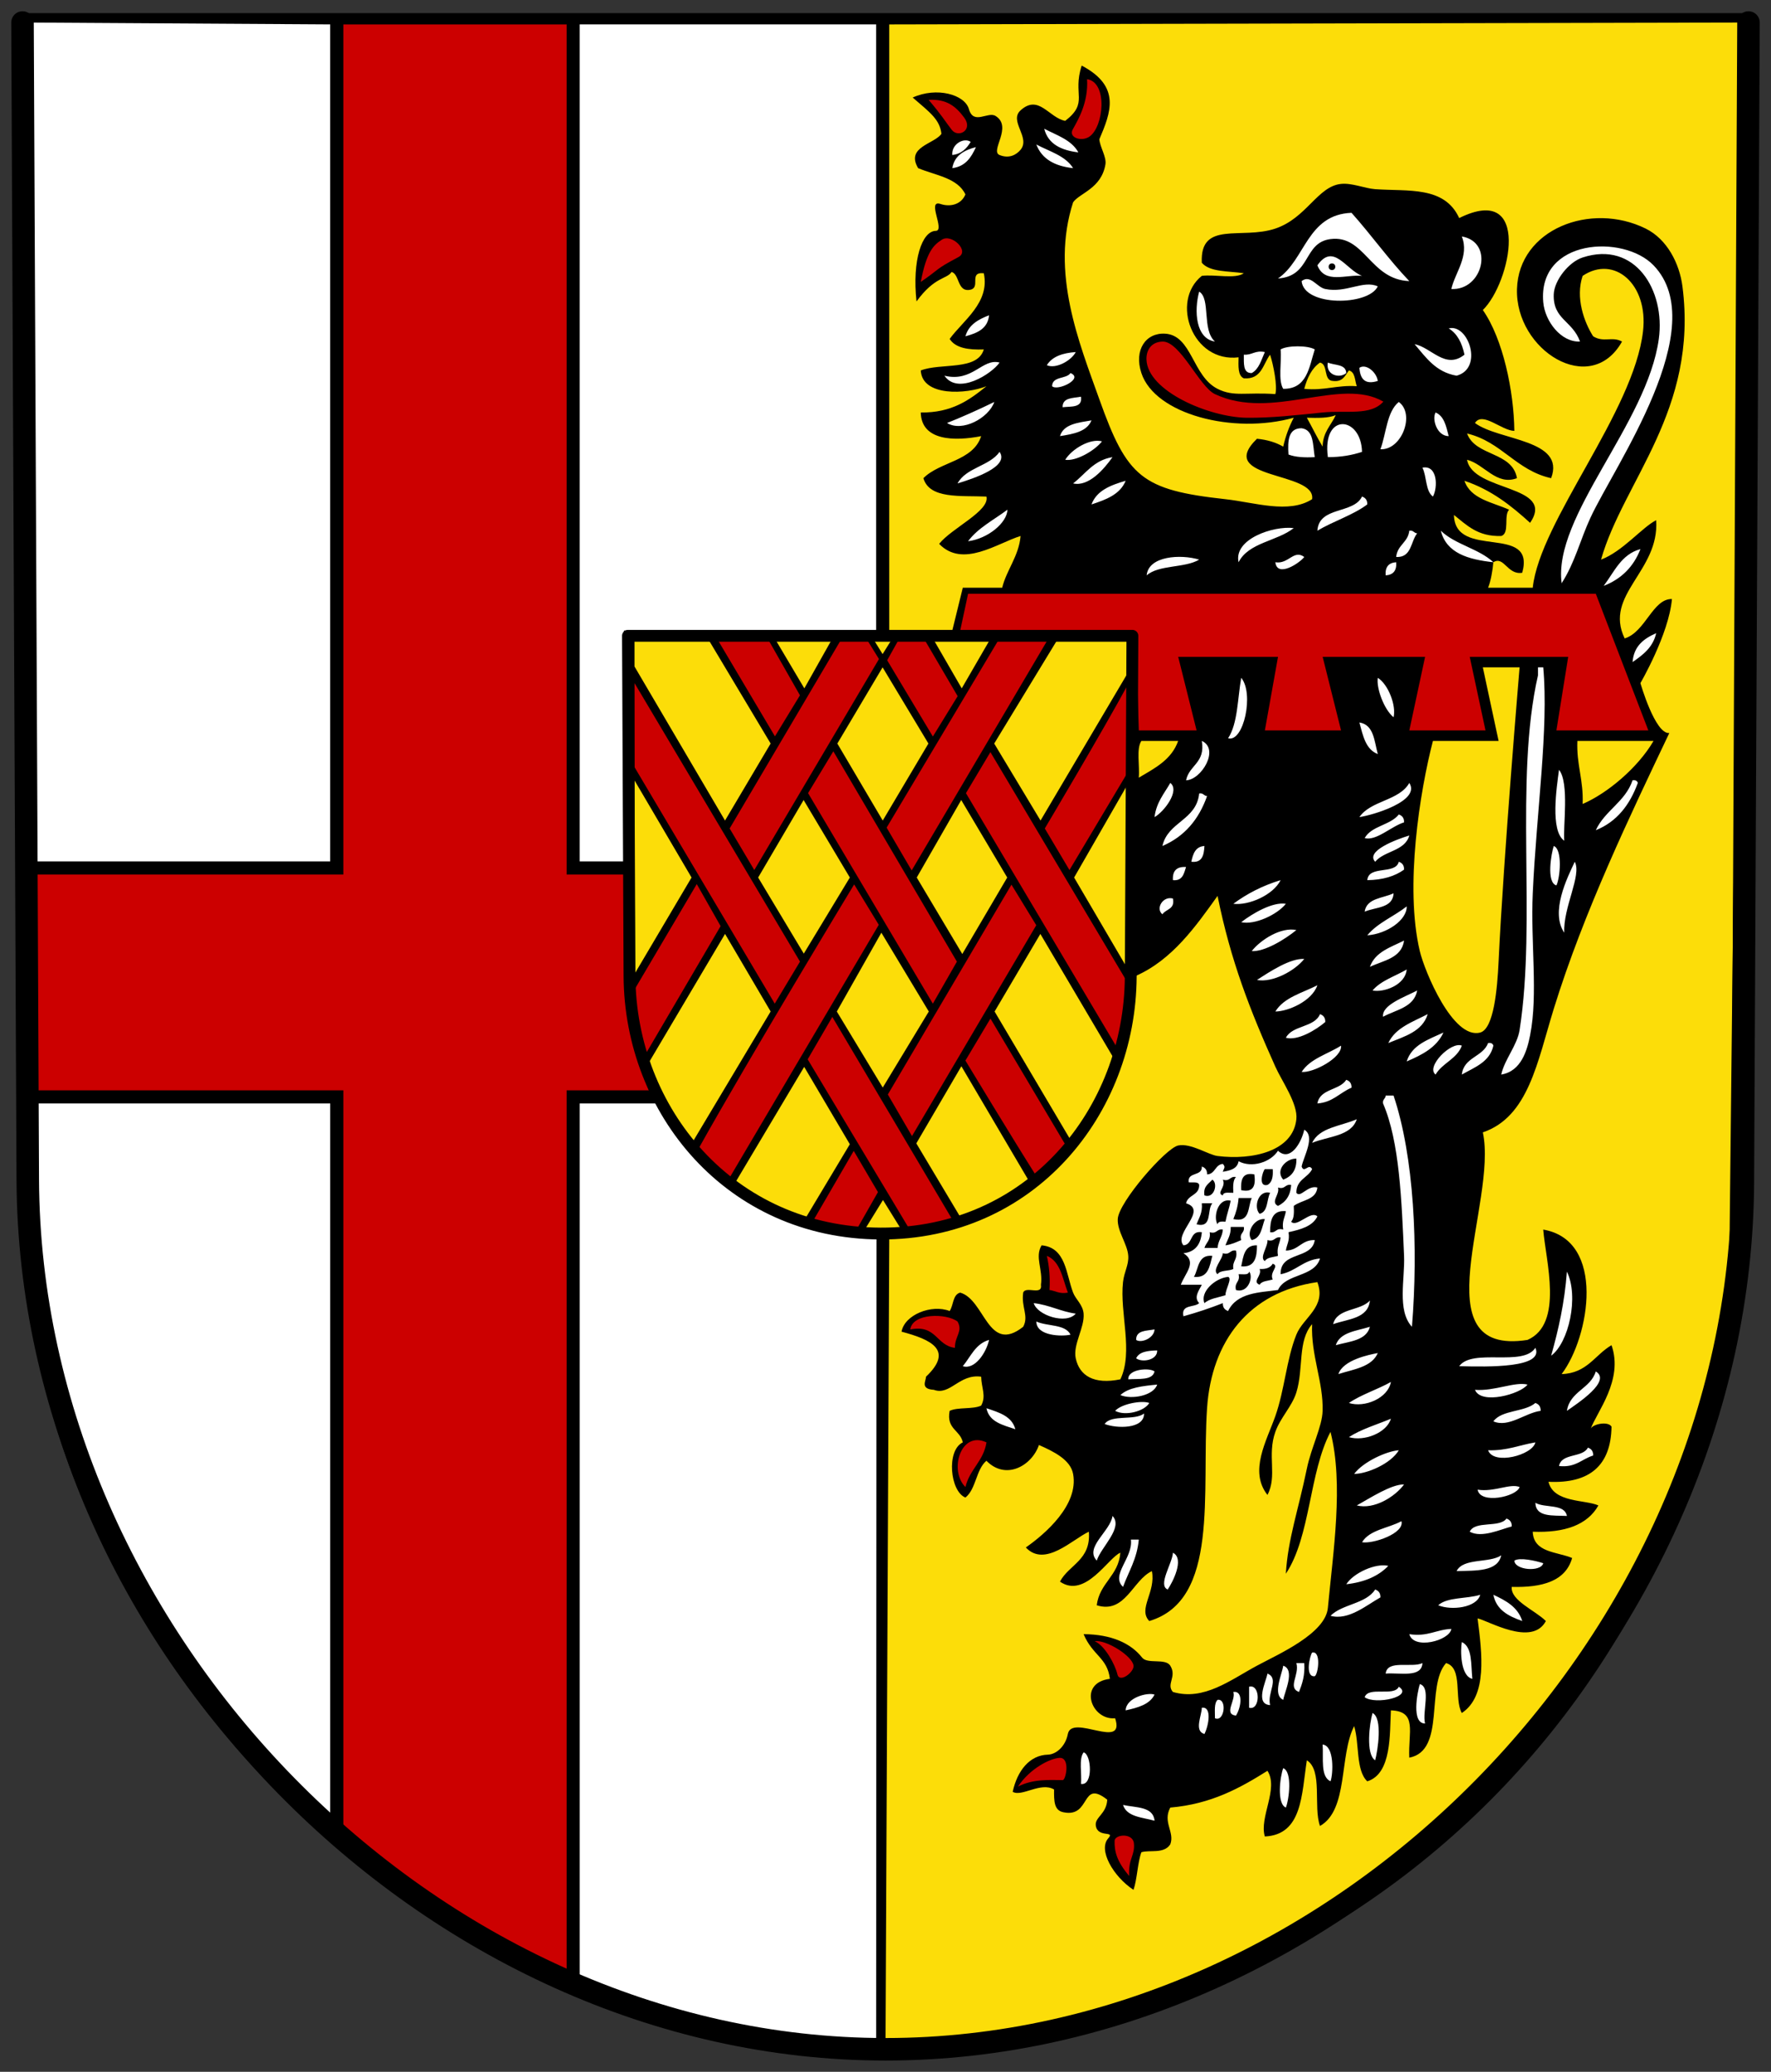 <?xml version="1.0" encoding="UTF-8" standalone="no"?>
<svg xmlns="http://www.w3.org/2000/svg" width="472" height="552" viewBox="0 0 472 552" enable-background="new 0 0 665 778">
 <rect x="0" y="0" width="472" height="552" fill="#333333" stroke="none"/>
 <path d="m464.5 315c0 126-97.98 230.95-229.25 231-131.27.048-229.25-115-229.25-224v-318.5h458.5z" fill-rule="evenodd"/>
 <path d="m284.55 306.02l-20.579-34.64-6.674 11.187c0 0 13.05 21.584 19.13 31.14 3.797-3.139 5.634-4.65 8.121-7.687m16.15-123.81c-6.722 12.412-22.244 38.521-22.244 38.521l6.573 11.08 15.671-26.28m-57.638 97.16l33.12-56.18-6.613-10.813-32.948 55.912zm-20.966-102.52l-6.735 11.139 33.26 56.1 6.409-11.2zm-8.896-14.917l-8.4-14.748h-13.5l15.235 25.679zm23.1 35.25l6.674 11.417 36.23-61.42h-13.08zm-35.27 11.309l33.23-56.22-3.149-5.093h-7l-29.65 50.23zm55.925-200.5c-2.167-2.905-4.575-4.98-9.46-4.71 3.629 4.27 4.328 5.621 6.151 7.98 1.768 2.287 5.806.077 3.309-3.27m.484 180.01l40.721 68.58c2.271-6.792 3.296-16.521 3.296-16.521l-37.498-62.993m68.24-89.09c6.481.108 13.823-.742 20.3-1.4 6.37-.647 12.772.962 16.195-2.895-11.557-6.679-29.59 5.204-44.895-2-4.137-1.949-9.306-14.178-14-14-3.154.12-4.325 2.501-4.248 4.778.288 8.466 16.717 15.357 26.648 15.522zm-76.967 74.18l-8.783-14.979h-6.973l-3.03 5.421 12.177 20.31zm.232-117c3.03-1.603-1.84-6.32-4.444-4.614-2.119 1.388-4.048 2.994-5.621 11.248 5.358-3.665 3.559-3.192 10.07-6.633m34.878-32.08c3.839-2.62 4.953-14.474-.625-15.305.365 6.167-2.323 10.709-3.813 13.375-1.219 2.182 2.318 3.377 4.438 1.93m11.757 407.4c-.241-2.553-7.283-7-10.346-6.523 2.671 1.11 5.436 6.186 6.05 8.83.559 2.414 4.461-.578 4.298-2.307m-23.1-109.2c.589 2.678.915 5.619.7 9.1 1.644.223 2.628 1.106 4.9.7-1.419-3.715-1.955-8.312-5.6-9.8m-7.7 141.4c4.076-2.068 8.361-1.749 11.924-1.717.837.008 2.097-6.094-.861-5.93-2.457.136-7.839 2.778-11.06 7.646m154-317.8h-167.3l-2.1 9.8 46.823 1.321.777 25.279h15.4l-4.9-19.6h26.6l-3.5 19.6h20.3l-4.9-19.6h27.3l-4.2 19.6h20.3l-4.2-19.6h26.24l-3.143 19.6h24.5zm-128.25 332.26c-.084 2.774.593 5.522 3.892 9.355-.315-4.515 1.609-5.518 1.246-8.74-.314-2.788-5.086-2.356-5.139-.615m-39.746-94.26c1.099-4.735 4.811-6.856 5.6-11.9-6.945-3.255-10.03 7.606-5.6 11.9m-90.3-163.2h-16v-226.5h-59.5v226.5h-84.5v57.5h84.5v199.5c16.257 15.243 36.15 28.851 59.5 37v-236.5h21.95c-6.763-15.17-5.95-57.5-5.95-57.5m18.689 2.55l-16.645 28.19c.652 6.911 1.467 9.186 2.797 17.463l20.2-34.454zm27.511 20.65l-44.1-74.2v22.4c12.68 21.387 37.37 63 37.37 63zm14.435-20.565c0 0-28.31 46.763-41.579 70.59 2.876 4.044 4.264 5.336 8.01 8.183l40.13-68.01m-12.383 24.548l-6.565 11.295 27.25 45.47c4.174-.259 8.428-.982 11.635-2.209zm-5.566 55.1c3.627 1.272 6.82 2.11 11.73 2.1l6-10.527-6.456-10.983zm38.948 26.06c-3.01-2.271-12.02-2.279-12.6 2.1 6.972-1.372 6.89 4.31 11.9 4.9-.062-3.119 2.19-4.34.7-7" fill="#c00"/>
 <g fill-rule="evenodd">
  <path d="m361.6 102.9c-.543-1.557-.404-3.795-2.1-4.2-1.012 1.321-1.563 3.103-4.2 2.8-2.726-.074-1.204-4.396-3.5-4.9-2.207 1.526-3.401 4.066-4.2 7 5.44.539 8.728-1.073 14-.7m-5.6 7.7c-1.963.838-4.83.77-7.7.7 1.416 2.55 2.703 5.23 4.2 7.7.065-3.902 2.267-5.666 3.5-8.4m-162.77 108.02l12.158-20.517-16.334-27.3h-19.95v6.776zm28.23-47.817h-14.56l7.467 12.6zm42.15 0h-14.573l7.281 12.6zm17.977 0l-16.616 27.3 12.347 20.517 23.379-39.534v-8.283zm-34.15 27.3l-12.213-20.3-12.06 20.3 12.1 20.517zm130.96 55.3c1.274 5.377 8.833 23.644 16.1 21.7 3.634-.972 4.557-11.652 4.9-18.9 1.318-27.886 5.6-78.4 5.6-78.4h-9.8l4.2 19.6h-17.5c-3.48 13.406-7.56 38.859-3.5 56m-64.4-56h-9.8c-1.408 2.092-.396 6.605-.7 9.8 4.252-2.514 8.754-4.78 10.5-9.8m126.7 0h-20.3c-.275 6.341 1.675 10.459 1.4 16.8 6.415-2.726 14.683-9.553 18.9-16.8m-271.6 10.5l.109 51.44 15.1-25.54zm131.25 1.4l-14.08 24.5 15 25.601zm-98.29 24.5l12.166 20.276 12.272-20.276-12.321-20.65zm54.41 20.377l11.973-20.377-12.261-20.65-11.852 20.65zm-63.23-5.351l-20.81 35.12c3.571 8.1 6 13.246 11.839 20.878l21.12-35.33zm42.03 40.931l12.271-20.258-12.64-21-11.876 21zm61.714-7.535l-19.709-33.396-12.196 20.674 20.548 34.735c5.532-7.113 8.593-11.805 11.356-22.01m-101.3 33.32c6.361 4.977 11.194 7.133 18.513 9.848l12.301-20.531-12.165-20.613m29.883 20.382l12.179 20.388c7.271-2.529 12.628-4.798 18.14-9.848l-18.309-31.09zm-8.883 15.09l-5.192 8.427 10.214-.326zm229.17-313.72l-227.5.5v161.5h16.8l2.8-11.41h10.5c1.131-4.702 4.446-8.411 4.9-13.79-6.18 1.903-15.406 8.65-21.7 2.1 3.328-4.196 13.546-8.777 12.6-12.6-6.936-.298-15.169.702-16.8-4.9 4.414-4.453 13.24-4.493 15.4-11.2-7.123 1.392-15.933 1.27-16.1-6.3 8.274.108 12.987-3.346 17.5-7-5.354 2.142-17.12 2.814-17.5-4.2 5.377-2.09 15.09.157 16.8-5.6-4.124.157-7.559-.375-9.1-2.8 3.557-4.895 10.789-9.673 9.1-17.5-4.402-.435-.265 4.272-4.173 4.465-2.855.141-2.371-4.284-4.417-4.805-1.293 1.974-4.489 1.174-9.344 7.849-1.189-10.995 1.454-18.74 5.144-18.805 2.551-.045-2.516-8.414 1.244-7.163 2.589.861 5.521.183 6.646-2.542-2.1-4.433-7.993-5.074-12.6-7-3.385-5.69 4.348-6.421 6.205-9.148-.445-3.756-2.825-5.515-7.658-9.667 6.351-2.888 13.871-.841 14.994 3.099 1.231 4.32 5.05.533 7.098 1.811 4.649 2.903-1.576 9.336 1.06 10.405 2.567 1.041 4.496-.068 5.6-1.4 2.719-3.283-3.156-7.634 0-10.5 4.844-4.398 7.541 1.977 11.9 2.8 6.38-4.951 1.847-6.909 4.39-14.727 10.585 5.569 7.714 12.558 4.71 19.627.121 2.02 1.946 4.712 1.617 6.687-1.072 6.46-6.907 7.649-8.617 10.113-6.066 18.757 1.614 37.409 7 52.5 7.406 20.75 11.271 24.15 33.6 26.6 7.773.853 16.863 3.987 23.1 0 1.142-7.524-26.02-5.09-14.7-16.1 2.771.263 5.083.984 7 2.1.638-2.862 1.606-5.394 2.8-7.7-16.09 4.495-36.969-.894-40.6-11.9-2.043-6.191 1.193-10.788 6.3-10.5 7.196.406 7.245 11.283 14 14.7 4.326 2.188 7.53.857 15.4 1.4.596-2.055-.481-7.707-1.4-10.5-1.916 2.518-2.218 6.649-7 6.3-1.618-.715-1.448-3.219-1.4-5.6-12.283 1.503-18.25-14.901-9.8-21.7 3.512-.455 8.851.918 11.2-.7-4.054-.613-9.07-.262-11.2-2.8-.526-11.325 10.589-6.069 19.6-9.1 8.34-2.805 11.252-11.241 17.5-11.9 2.936-.309 6.341 1.201 9.1 1.4 8.806.633 18.466-.9 22.4 7.7 19.397-9.601 13.734 17.282 6.3 24.5 5.38 7.688 8.271 21.593 8.4 32.2-3.399-.044-8.471-5.287-10.5-2.1 6.277 4.725 24.24 4.325 20.3 14.7-9.357-2.076-13.168-9.699-22.4-11.9 2.248 6.153 12.04 4.759 13.3 11.9-5.489 2.082-8.731-3.765-13.3-4.9 1.506 8.616 23.752 6.605 16.8 16.8-5.02-4.551-10.331-8.803-17.5-11.2 1.657 4.876 7.389 5.678 11.9 7.7-1.511 1.522.24 6.307-2.1 7-6.284.217-9.212-2.921-12.6-5.6.252 12.12 21.866 2.131 18.2 15.4-3.963.67-4.854-4.587-7.7-2.8-.172 2.161-.71 5.147-1.4 6.79h11.9c1.908-17.798 26.95-46.828 29.4-68.39 1.427-12.555-7.719-20.339-16.1-14.7-1.983 5.833.426 12.388 2.8 16.1 2.836 1.76 5.03-.062 7.7 1.4-8.392 14.931-28.482 2.31-28-14 .473-15.956 19.663-23.328 34.3-16.1 5.746 2.837 9.02 9.349 9.8 15.4 4.257 32.987-15.73 51.846-21.7 72.8 5.776-2.163 10.963-8.631 14.7-10.5.916 13.649-14.04 19.788-8.4 31.5 5.57-1.731 7.487-10.62 12.6-10.5-.835 9.431-8.4 22.4-8.4 22.4 0 0 3.921 13.688 7.7 13.3-10.349 21.785-22.761 47.518-30.8 73.5-4.374 14.14-6.745 28.77-18.9 32.9 4.03 18.701-16.93 59.799 11.9 55.3 9.736-4.25 4.841-21.16 4.2-29.4 16.764 2.871 12.387 28.621 4.9 38.5 6.801-.199 8.866-5.134 13.3-7.7 3.254 9.384-4.02 17.865-5.6 22.4.335-1.354 4.655-2.271 5.6-.7-.163 10.337-5.784 15.216-16.8 14.7 1.328 5.63 9.832 4.731 13.3 6.3-2.943 5.223-9.01 7.326-17.5 7 .225 5.609 6.383 5.284 10.5 7-1.744 6.189-7.952 7.914-16.1 7.7-.365 3.644 6.309 6.283 9.1 9.1-3.699 6.971-15.565-.222-18.2-.7 1.194 9.307 2.665 20.673-4.2 25.2-2.115-3.718.375-12.04-4.2-13.3-5.505 6.162-0 23.333-9.8 25.2-.318-6.784 2.24-12.38-4.9-12.6-.335 6.147.265 16.914-6.3 18.9-3.111-2.955-2.05-10.08-3.5-14.7-4.02 7.878-1.493 22.307-9.1 26.6-1.836-5.164.789-14.789-3.5-17.5-1.422 9.08-1.17 19.83-11.2 20.3-1.551-5.109 3.765-12.712.7-17.5-7.314 4.586-14.948 8.852-25.9 9.8-2.107 3.897 1.254 6.539 0 9.8-1.733 2.625-5.479 1.399-7.7 2.1-1.012 2.722-1.133 7.257-2.1 10.02-5.38-3.528-9.496-10.642-6.729-13.735 1.926-2.153-2.912.001-3.325-3.441-.263-2.197 2.878-3.056 3.055-6.846-7.114-5.587-4.265 4.828-11.609 3.362-2.589-.444-2.597-3.01-2.561-6.077-3.563-2.112-8.593 2.052-11.03.615 1.225-5.626 4.513-9.772 9.375-9.899 2.164-.057 4.678-2.141 5.325-5.501 1.058-5.493 15.463 4.468 12.6-4.2-6.382.608-10.02-9.432-1.4-10.5-.655-5.645-4.589-6.166-7-11.9 7.424.034 12.607 2.437 15.585 6.234 1.443 1.839 6.226.092 7.515 2.166 1.832 2.949-1.164 4.889.7 7 8.282 2.425 15.317-3.193 22.4-7 5.789-3.111 18.257-8.547 18.9-15.4 1.411-15.03 4.239-32.994.7-46.9-5.725 10.842-5.279 27.854-11.9 37.8.563-9.298 3.301-16.839 5.6-28 1.18-5.725 4.076-11.159 4.2-15.4.223-7.671-3.145-14.775-2.8-23.1-3.915 4.474-2.212 11.775-4.2 18.2-1.148 3.71-4.241 6.677-5.6 10.5-2.246 6.317.58 11.682-2.1 16.8-4.982-6.32-.232-14.387 2.1-21 2.476-7.02 2.967-15.13 5.6-21.7 1.848-4.612 8.09-7.398 5.6-14-18.262 2.628-28.2 15.728-29.4 33.6-1.51 22.565 3.381 51.12-15.4 56.7-3.095-3.243 1.814-7.689.7-13.3-5.132 2.399-7.099 11.48-14.7 9.1.761-6.01 5.776-7.757 6.3-14-3.144 1.207-9.369 12.362-16.1 7.7 2.425-4.575 8.294-5.706 7.7-13.3-4.338 2-11.712 9.627-16.8 4.2 5.081-3.544 14.15-11.315 12.6-19.6-.698-3.731-5.01-5.902-9.1-7.7-1.91 5.548-8.836 9.486-14 4.2-2.793 2.34-2.731 7.535-5.6 9.8-4.098-1.634-5.141-12.573-.7-14.7-.66-3.306-4.447-3.486-3.5-8.4 2.218-1.049 6.182-.351 8.4-1.4 1.403-2.573.064-4.707 0-7.7-5.846-.817-8.247 5.111-12.6 3.5-3.693-.227-2.12-2.313-2.1-3.5 7.442-7.06 1.427-9.879-6.517-11.995.771-4.481 7.97-7.39 12.817-5.505 1.053-1.514.779-4.354 2.8-4.9 6.628 1.837 7.374 16.526 16.8 9.1 1.562-2.909-.568-5.195 0-9.1.696-1.871 5.191.928 4.73-2.1.574-4.075-1.7-7.374.17-10.5 6.521.577 6.5 7.651 8.4 12.6.696 1.814 2.61 3.211 2.8 5.6.298 3.733-2.887 8.219-2.1 11.9.993 4.649 4.86 7.05 11.9 5.6 3.515-7.393-.217-17.688.7-25.9.309-2.773 1.56-4.555 1.4-7-.206-3.163-2.956-6.512-2.8-9.8.212-4.479 12.804-18.911 16.1-19.6 3.375-.706 8.07 2.5 10.5 2.8 9.381 1.158 20.11-1.272 21-9.8.433-4.144-3.877-10.157-5.6-14-6.712-14.976-11.886-28.09-15.4-45.5-5.839 8.161-12.07 17.01-21.777 21.311-3.356 40.886-28 67.39-65.723 70.09l-1 215.4c115 .5 225-99.5 225-219.5" fill="#fcdd09"/>
  <path d="m9 229.5h79v-223l-82-.5m148.5.5v223h12.5l-.7-61.5h67.2v-161.5zm132.9 34.1c-1.808-3.325-5.731-4.536-9.1-6.3 1.041 4.092 4.516 5.751 9.1 6.3m-28.7-2.8c-1.765-1.253-5.144.556-4.9 3.5 2.5-.3 3.842-1.758 4.9-3.5m27.3 7c-2.057-3.31-6.292-4.441-9.8-6.3 1.473 3.894 4.956 5.777 9.8 6.3m-32.2 0c3.521-.445 5.058-2.875 6.3-5.6-3.149.818-5.721 2.212-6.3 5.6m100.8 18.9c9.129-1.177 10.508 10.798 21 11.2-5.471-5.728-10.113-12.287-15.4-18.2-11.882.484-12.258 12.475-19.6 17.5 8.905-.596 6.634-9.55 14-10.5m35-.7c2.044 5.271-1.787 9.572-2.8 14 8.401.457 11.556-12.482 2.8-14m31.5 28c-2.02-5.606-7.255-5.872-7-12.6.139-3.678 3.961-8.583 7.7-9.8 13.97-4.548 22.08 8.735 20.3 21.7-3.11 22.595-28.25 47.18-25.9 65.1 3.602-5.631 4.919-11.505 7.7-17.5 6.431-13.865 32.603-50.794 16.8-67.2-8.03-8.336-30.859-7.141-29.4 9.8.447 5.181 4.808 10.752 9.8 10.5m-74.2-16.1c.652 6.835 17.856 6.605 20.3 1.4-3.879-1.762-8.394 1.859-14 .7-2.252-.448-3.923-3.966-6.3-2.1m-23.1 16.1c-3.536-3.128-1.079-11.41-4.2-13.3-1.415 5.177-.92 12.538 4.2 13.3m-66.5-1.4c3.126-.841 5.944-1.989 6.3-5.6-2.859 1.108-5.431 2.503-6.3 5.6m84.7 14c6.36.06 6.884-5.717 8.4-10.5-1.788-1.103-7.312-1.103-9.1 0 .322 3.412-.733 8.199.7 10.5m-55.3-9.8c-3.486.247-6.282 1.185-7.7 3.5 2.348 1.091 6.516-1.184 7.7-3.5m46.9 5.6c1.965-1.068 2.554-3.512 3.5-5.6-2.638-.538-3.346.854-5.6.7.027 2.306-.286 4.953 2.1 4.9m-67.2-2.8c-4.637-1.23-7.155 5.342-14.7 3.5 3.599 5.274 12.596-.463 14.7-3.5m92.4 2.8c-.099-2.468-3.139-1.994-4.9-2.8-.668 3.185 2.943 4.407 4.9 2.8m3.5-1.4c.244 3.451 1.878 4.434 4.9 3.5-.318-2.382-3.177-4.712-4.9-3.5m-77 1.4c-1.131 1.669-4.838.762-4.9 3.5 1.389 1.403 8.574-2.01 4.9-3.5m-2.1 9.1c2.308-.259 5.349.216 4.9-2.8-2.155.412-4.955.179-4.9 2.8m-18.2-1.4c-4.425 2.162-9.206 4.272-12.6 5.6 4.02 2.496 11.06-1.267 12.6-5.6m107.8 0c-3.216 2.618-3.315 8.352-4.9 12.6 5.67.295 9.327-9.377 4.9-12.6m13.3 9.1c-.671-2.596-1.194-5.339-3.5-6.3-1.016 1.884.415 6.296 3.5 6.3m-103.6 0c3.625-.575 7.195-1.205 8.4-4.2-3.574.626-7.43.969-8.4 4.2m71.4 5.6c3.512.011 6.46-.54 9.1-1.4-.218-9.616-10.728-10.56-9.1 1.4m-3.5 0c-.533-3.2-.205-7.262-3.5-7.7-3.522-.022-3.753 3.247-3.5 7 1.842.725 4.296.838 7 .7m-66.5.7c2.774.469 7.776-2.341 9.8-4.9-3.18-.876-8.06 2.055-9.8 4.9m-17.5-2.1c-2.707 3.826-8.917 4.15-11.2 8.4 4.458-1.361 13.87-4.495 11.2-8.4m30.1 1.4c-5.03.806-7.195 4.472-10.5 7 4.14.956 8.228-3.795 10.5-7m82.6 2.8c1.175 2.325.771 6.229 2.8 7.7 1.318-2.377 1.279-8.486-2.8-7.7m-79.1 3.5c-3.973 1.161-7.709 2.558-9.1 6.3 3.863-1.271 7.619-2.648 9.1-6.3m63 4.2c-2.282 4.719-11.472 2.528-11.9 9.1 4.231-2.536 9.425-4.108 13.3-7 .038-1.204-.539-1.794-1.4-2.1m-105 11.9c5.269-.661 10.387-4.882 10.5-8.4-3.594 2.706-7.802 4.798-10.5 8.4m86.8-3.5c-5.463-.659-16.07 2.931-14.7 9.1 2.653-5.28 10.287-5.579 14.7-9.1m27.3 7.7c4.169.202 3.825-4.109 5.6-6.3-.895-.038-.969-.897-2.1-.7-.352 3.148-3.197 3.802-3.5 7m25.9 1.4c-3.843-3.623-10.216-4.717-14-8.4 1.485 5.982 7.269 7.664 14 8.4m39.2-3.5c-5.141 1.392-6.973 6.094-9.8 9.8 4.707-1.826 7.974-5.093 9.8-9.8m-97.3 3.5c.491 4.227 6.523.186 7.7-1.4-2.783-2.099-4.204 2-7.7 1.4m-34.3 3.5c3.207-2.86 10.218-1.916 14-4.2-4.888-1.481-13.518-1.021-14 4.2m63.7 0c1.969-.131 2.983-1.218 2.8-3.5-1.968.131-2.983 1.218-2.8 3.5m65.8 23.1c2.756-1.911 5.436-3.897 6.3-7.7-3.242 1.424-5.956 3.377-6.3 7.7m-27.3 99.4c2.157-10.961.097-24.534.7-37.8.982-21.627 4.277-43.876 2.8-60.2h-1.4v2.1c-6.374 27.976-.347 65.25-4.9 94.5-.646 4.151-4.02 7.844-4.9 11.9 5.357-.874 6.915-6.508 7.7-10.5m-77-95.2c-.986 5.547-.899 12.167-3.5 16.1 4.164 1.189 6.978-11.979 3.5-16.1m40.6 10.5c.76-3.065-1.38-8.737-4.2-10.5-.433 2.738 1.672 8.446 4.2 10.5m-4.2 9.8c-.951-3.482-1.046-7.82-4.9-8.4.942 3.492 1.668 7.199 4.9 8.4m-46.9-3.5c.998 5.898-3.377 6.423-4.2 10.5 4.04-.1 9.04-8.27 4.2-10.5m95.2 7.7c-.646 4.729-2.395 16.309 1.4 18.9-.379-3.597 1.401-15.393-1.4-18.9m19.6 2.8c-1.95 5.75-7.369 8.03-9.8 13.3 5.65-2.283 9.08-6.785 11.2-12.6-.155-.545-.587-.814-1.4-.7m-123.2.7c-1.611 2.822-3.716 5.151-4.2 9.1 2.514-1.38 6.853-7.06 4.2-9.1m50.4 9.1c3.483-.489 16.435-4.289 13.3-9.1-2.694 4.773-10.278 4.656-13.3 9.1m-42.7-6.3c-.738 7.196-8.359 7.507-9.8 14 5.879-2.521 9.718-7.082 11.9-13.3-.895-.038-.969-.897-2.1-.7m53.2 5.6c-2.246 2.887-7.267 3-9.1 6.3 3.118.814 7.02-3.102 10.5-4.2.038-1.204-.539-1.794-1.4-2.1m2.8 5.6c-3.626 1.105-11.746 4.175-9.1 7 2.428-2.939 7.928-2.805 9.1-7m-54.6 2.8c-2.407.16-3.05 2.083-3.5 4.2 2.917.35 3.36-1.774 3.5-4.2m93.1 0c-.666 1.923-2.041 9.74.7 10.5.984-1.946 1.687-9.599-.7-10.5m-49.7 9.1c4.146-.054 7.356-1.044 9.8-2.8.038-1.204-.539-1.794-1.4-2.1-.899 3.534-8.02.848-8.4 4.9m55.3-4.9c-2.045 4.328-6.565 13.402-2.8 18.9-.348-6.721 4.701-15.266 2.8-18.9m-103.6 1.4c-2.493-.16-3.66 1.01-3.5 3.5 2.584.251 2.926-1.741 3.5-3.5m25.2 3.5c-4.834 1.465-8.979 3.621-12.6 6.3 4.14.508 10.63-2.34 12.6-6.3m30.1 3.5c-2.834 1.366-7.162 1.238-7.7 4.9 2.934-1.266 7.512-.887 7.7-4.9m-58.8 1.4c-2.666-.752-4.712 2.691-2.8 4.2.904-1.429 3.394-1.273 2.8-4.2m30.1 1.4c-3.537-.575-8.942 2.605-11.9 4.9 3.625.811 9.628-2.029 11.9-4.9m32.2.7c-3.389 2.678-7.764 4.369-10.5 7.7 5.323-.381 10.625-4.168 10.5-7.7m-29.4 6.3c-4.056-.872-9.486 2.537-11.9 5.6 3.416.232 8.886-3.136 11.9-5.6m28.7 2.8c-3.578 1.788-7.711 3.02-9.1 7 3.639-1.727 8.436-2.297 9.1-7m-26.6 4.9c-3.66-.251-9.151 3.345-12.6 5.6 4.183.775 10.07-2.424 12.6-5.6m27.3 2.8c-3.077 1.823-6.863 2.937-9.1 5.6 2.904.599 8.73-1.387 9.1-5.6m-23.8 4.2c-4.01 2.06-8.906 3.228-11.2 7 3.388-.02 9.75-2.748 11.2-7m17.5 8.4c3.469-1.898 8.248-2.485 9.1-7-3.298 1.73-9.515 3.844-9.1 7m-15.4 1.4c.038-1.204-.539-1.794-1.4-2.1-1.522 3.612-7.351 2.916-9.1 6.3 3.165.86 8.03-2.089 10.5-4.2m16.8 5.6c4.295-1.772 9.09-3.039 10.5-7.7-3.987 2.08-8.568 3.565-10.5 7.7m14.7-2.8c-3.979 1.854-8.412 3.254-9.8 7.7 4.091-1.742 7.958-3.709 9.8-7.7m-2.1 11.2c1.8-3.1 5.676-4.124 7-7.7-2.85-1.236-9.683 5.662-7 7.7m15.4-7.7c-.155-.545-.587-.814-1.4-.7-1.397 3.737-6.507 3.76-7 8.4 3.408-1.959 7.424-3.309 8.4-7.7m-40.6 0c-3.559 2.274-8.222 3.444-10.5 7 3.107.312 10.884-3.82 10.5-7m-6.3 15.4c4.136-.298 5.968-2.898 9.1-4.2.038-1.205-.539-1.794-1.4-2.1-1.818 2.849-7.01 2.32-7.7 6.3m20.3-2.1h-2.1c-.038.895-.897.969-.7 2.1 4.405 10.18 4.949 25.8 5.6 40.6.268 6.091-1.927 14.556 2.1 18.9 1.721-21.09.566-45.37-4.9-61.6m-283.4 196.6v-194.5h-79c-3.5 105 37 156 79 194.5m88-194.5h-21.5v235c21.943 7.69 49.36 16.01 79 16l.1-214.9c-32.373-2.825-44.17-16.938-57.6-36.1m185.6 4.2c-4.206 1.861-9.976 2.157-11.9 6.3 4.277-1.79 10.4-1.733 11.9-6.3zm-11.2 32.2c-3.594-.094-4.255 2.745-7.7 2.8.223-1.644 1.106-2.628.7-4.9 3.248-.719 6.385-1.549 7.7-4.2-1.712-1.751-5.472 3.069-7 1.4.806-.827.792-2.474.7-4.2 2.11-1.624 5.937-1.529 6.3-4.9-2.622-.708-4.502 2.902-5.6 1.4-.036-3.536 3.041-3.959 4.2-6.3-.932-1.716-2.113 1.261-2.8-.7.502-2.61 3.754-8.08.7-9.8-.801 3.594-3.787 8.604-7 5.6-1.98 3.111-7.02 4.651-10.5 2.8-.343 1.991-2.191 2.476-4.2 2.8.273-.999.84-1.181 0-2.1-2.122.212-1.966 2.7-4.2 2.8.038-1.205-.539-1.794-1.4-2.1.166 2.733-3.856 1.277-3.5 4.2 1.047.12 2.583-.25 2.8.7.051 2.851-3.02 2.575-3.5 4.9 5.959 1.835-3.462 8.03-.7 11.2 2.622-.178 1.589-4.01 4.9-3.5-.269 3.231-1.736 5.264-4.9 5.6 3.762 2.385.465 5.235-.7 8.4h5.6c-.655 1.392-2.279 3.333-.7 4.9-1.324 1.243-4.896.238-4.2 3.5 3.653-1.013 7.144-2.189 10.5-3.5-.038 1.205.539 1.794 1.4 2.1 2.4-4.946 8.356-4.918 13.3-5.6 2.062-4.472 9.703-3.364 11.2-8.4-4.497.403-6.384 3.416-10.5 4.2-.155-6.222 8.329-3.805 9.1-9.1m-4.9-21.7c.104 3.137-1.31 4.757-3.5 5.6-2.243-2.518.806-5.696 3.5-5.6m-4.9 7.7c1.978.578 1.814-.986 3.5-.7-.158 2.875-1.469 4.598-3.5 5.6-2.117-1.06.58-3.072 0-4.9m2.1 6.3c-.223 1.644-1.106 2.628-.7 4.9-1.978-.578-1.814.986-3.5.7 0-3.267.603-5.93 4.2-5.6m-5.6-11.2h2.1c.145 2.01-.178 3.556-1.4 4.2-2.578.645-1.272-3.692-.7-4.2m1.4 6.3c-.939 1.861-.525 5.075-2.8 5.6-1.667-1.713-.396-6.428 2.8-5.6m-1.4 7c-.824 2.209-.981 5.086-3.5 5.6-1.629-1.903.624-5.879 3.5-5.6m-2.8-11.9c.413 2.979-.231 4.902-3.5 4.2-.155-2.722.288-4.845 3.5-4.2m-.7 6.3c-1.098 2.402-.342 6.658-4.9 5.6.69-1.644 1.228-3.439 1.4-5.6zm-2.8 11.2c-1.308.559-2.563 1.17-4.2 1.4.544-1.556 1.471-2.729 1.4-4.9h3.5c.286 1.686-1.278 1.522-.7 3.5m-4.9-16.1c1.978.578 1.814-.986 3.5-.7-.806.827-.792 2.474-.7 4.2-1.109.058-2.67-.336-2.8.7-1.908-.644.977-2.188 0-4.2m2.1 5.6c-.372 1.961-1.028 3.639-1.4 5.6-.993-.06-1.982-.115-2.1.7-1.169-1.672-.106-7.079 3.5-6.3m-5.6 8.4c1.978.578 1.814-.986 3.5-.7-.117 1.983-1.283 2.917-1.4 4.9h-3.5c.403-1.464 1.735-1.998 1.4-4.2m.7-14c1.595.97.533 5.145-2.1 4.2-.377-2.477 1.132-3.068 2.1-4.2m-4.2 11.9c.623-1.71 1.632-3.035 1.4-5.6h2.8c-1.526 1.741.137 6.67-4.2 5.6m-.7 14c1.285-2.215 1.018-5.982 4.9-5.6-.73 2.77-1.017 5.983-4.9 5.6m8.4 4.9c-1.95.616-4.26.874-5.6 2.1-1.229-2.883 2.695-6.623 6.3-7 1.216.372-.761 3.373-.7 4.9m2.1-7c-1.227.64-3.492.241-4.2 1.4-1.569-1.166 1.284-3.802 1.4-5.6 1.978.578 1.814-.986 3.5-.7.561 2.428-1.042 2.691-.7 4.9m.7 5.6c-.508-2.141 1.208-2.059.7-4.2 1.108-.058 2.67.336 2.8-.7 1.202 1.249-.148 5.884-3.5 4.9m1.4-6.3c.576-2.691.812-5.721 4.2-5.6 0 3.267-.603 5.93-4.2 5.6m8.4 3.5c-1.246.387-2.907.36-3.5 1.4-2.127-.862.759-2.407 0-4.2 1.738.105 2.905-.362 3.5-1.4 1.908.644-.977 2.188 0 4.2m-2.1-4.9c-1.537-.912.828-3.784.7-5.6 1.978.578 1.814-.986 3.5-.7-.223 1.644-1.106 2.628-.7 4.9-1.246.387-2.907.36-3.5 1.4m80.5 2.8c-.613 8.253-2.251 15.483-4.2 22.4 4.675-3.391 7.458-15.695 4.2-22.4m-52.5 7.7c-2.523 2.844-8.765 1.969-9.8 6.3 3.951-1.416 9.306-1.427 9.8-6.3m-78.4 3.5c-4.092-.575-7.01-2.321-11.2-2.8.89 3.209 8.627 5.796 11.2 2.8m-10.5 2.1c0 3.926 6.913 4.02 9.1 3.5-1.354-2.846-6.226-2.174-9.1-3.5m88.9 1.4c-3.541 1.126-7.942 1.392-9.1 4.9 3.655-1.012 8.133-1.2 9.1-4.9m-57.4.7c-2.155.412-4.955.179-4.9 2.8 1.275.925 4.784-.399 4.9-2.8m-51.1 9.8c3.109 1.021 6.201-3.436 7-7-3.633 1.034-4.882 4.451-7 7m132.3 0c7.813.202 22.692.49 20.3-4.9-3.261 5.139-16.77.03-20.3 4.9m-86.1-2.1c1.546 1.195 5.699.515 5.6-2.1-2.498.069-4.806.327-5.6 2.1m64.4-1.4c-2.309.432-9.248 1.824-10.5 5.6 4.07-1.296 8.882-1.851 10.5-5.6m-59.5 4.9c-1.336-1.062-7.158-.655-7 2.1 2.816-.218 6.427.361 7-2.1m117.6 0c-1.425 4.642-6.879 5.255-7.7 10.5 3.02-2.117 11.932-7.942 7.7-10.5m-54.6 2.8c-3.576 2.024-7.874 3.326-11.2 5.6 4.16 1.347 10.413-1.243 11.2-5.6m36.4.7c-3.368-.846-8.789 1.806-14 1.4 1.648 4.078 12.184 1.114 14-1.4m-98.7 0c-3.821.379-7.638.762-9.8 2.8 2.917 1.251 8.857.184 9.8-2.8m-2.1 4.9c-2.027-.771-7.452.246-9.1 2.1 2.727 1.471 7.816.118 9.1-2.1m102.9 0c-2.888 2.478-8.935 1.798-11.2 4.9 4.11 1.761 8.455-2.267 12.6-2.8.038-1.205-.539-1.794-1.4-2.1m-146.3 1.4c.734 3.699 4.397 4.469 7.7 5.6-.923-3.51-4.388-4.478-7.7-5.6m31.5 4.2c3.098 1.221 10.58 1.423 10.5-2.8-2.437 1.996-8.69.176-10.5 2.8m76.3-1.4c-3.791 1.576-7.95 2.783-11.2 4.9 3.956 1.215 10.02-1.057 11.2-4.9m38.5 6.3c-4.213.687-7.541 2.259-12.6 2.1 1.445 4.053 11.859 1.296 12.6-2.1m-36.4 2.1c-3.191.217-9.465 3.03-11.9 6.3 3.418.001 9.785-2.712 11.9-6.3m50.4-.7c-1.42 2.78-7.03 1.375-7.7 4.9 4.452.485 6.06-1.878 9.1-2.8.038-1.205-.539-1.794-1.4-2.1m-61.6 15.4c4.581 1.173 10.195-2.301 12.6-5.6-3.441-.034-8.93 3.567-12.6 5.6m43.4-4.9c-2.512-1.052-6.786 1.401-11.2.7.713 3.965 10.401 1.899 11.2-.7m4.2 4.2c.088 3.879 4.613 3.32 8.4 3.5-.627-3.34-5.898-2.035-8.4-3.5m-116.9 15.4c1.121-3.61 7.164-8.758 4.2-11.9-.603 4.127-7.55 8.371-4.2 11.9m109.2-11.2c-1.87 2.563-8.404.463-9.8 3.5 3.195 1.772 8.214-.635 11.2-1.4.038-1.205-.539-1.794-1.4-2.1m-28 .7c-3.485 1.882-8.469 2.264-10.5 5.6 2.885.524 11.387-2.351 10.5-5.6m-70 4.9h-2.1c.617 4.923-5.519 9.407-2.1 12.6 1.499-4.101 3.739-7.461 4.2-12.6m9.1 3.5c-.161 2.849-4.124 8.653-1.4 9.8 1.227-1.784 4.61-8.169 1.4-9.8m75.6 4.9c5.199-.168 10.926.192 11.9-4.2-3.214 2.152-10.125.609-11.9 4.2m15.4-2.8c.048 2.542 7.03 3.138 7.7.7-2.024-.676-6.276-1.613-7.7-.7m-44.8 6.3c4.827-.54 8.573-2.16 11.2-4.9-3.384-.802-9.295 1.894-11.2 4.9m7.7 1.4c-2.449 3.851-8.756 3.844-11.9 7 4.756 1.348 9.636-2.86 13.3-4.9.038-1.205-.539-1.794-1.4-2.1m28 1.4c-3.531 1.136-8.773.56-11.2 2.8 3.553 1.464 10.279.641 11.2-2.8m3.5 0c.802 4.098 4.086 5.714 7.7 7-1.17-3.73-4.353-5.447-7.7-7m-22.4 10.5c1.145 4.248 10.753 1.729 11.2-1.4-4.04.162-6.263 2.137-11.2 1.4m14 2.1c-.403 2.069-.421 9.09 2.8 9.8-.407-3.793.066-8.466-2.8-9.8m-39.9 2.8c-.627.832-1.971 6.627.7 6.3.931-.527 1.756-6.842-.7-6.3m-4.2 2.8c.896 3.188-2.454 6.52.7 7.7.854-2.179 1.63-4.437 1.4-7.7zm33.6 0c-2.825 1.375-9.395-.995-9.8 2.8 3.907-.293 9.589 1.189 9.8-2.8m-37.1 9.8c.322-2.062 3.28-7.996 0-9.1-.364 2.393-2.948 7.785 0 9.1m-4.2-7c-.383 2.122-3.431 8.147.7 8.4-.848-3.282 2.538-7.04-.7-8.4m40.6 2.8c-.652 2.111-2.324 10.512 1.4 10.5-.792-3.175 1.672-9.605-1.4-10.5m-45.5.7v5.6c3.058.829 3.059-6.429 0-5.6m39.9 0c-1.241 2.726-8.126-.193-9.1 2.8 2.925 2.094 13.12-.178 9.1-2.8m-72.8 6.3c3.248-.719 6.385-1.549 7.7-4.2-1.861-.669-7.577.803-7.7 4.2m28.7-4.9c.758 2.216-2.716 5.882.7 6.3 1.416-2.243 2-6.695-.7-6.3m-4.2 2.1c-.965.902-.692 3.041-.7 4.9 2.573 1.115 3.272-5.326.7-4.9m-4.2 2.1c-.041 2.123-2.115 6.228.7 7 1.189-2.401 2.01-7.395-.7-7m45.5 1.4c-.809 2.685-1.865 11.02.7 12.6.675-2.551 2.057-11.213-.7-12.6m-13.3 8.4c.246 3.72-.631 8.565 2.1 9.8.711-1.903 1.067-9.448-2.1-9.8m-63.7 2.1c-1.342 1.692-.442 5.625-.7 8.4 3.317.561 2.769-7.964.7-8.4m53.2 4.2c-.837 2.093-1.794 9.493.7 10.5.837-2.093 1.794-9.493-.7-10.5m-42.7 9.8c1.01 3.189 5.104 3.296 8.4 4.2-.353-3.846-4.969-3.431-8.4-4.2m77.7-389.2c3.02 3.512 5.621 7.445 11.2 8.4 7.241-1.931 3.13-13.954-2.1-12.6 2.313 1.42 3.551 3.915 4.2 7-5.093 4.059-8.837-1.947-13.3-2.8m-14-18.2c-4.302-1.639-7.617-8.937-11.9-2.8 1.986 5.05 7.619 2.371 11.9 2.8" fill="#fff"/>
  <circle cx="354.99" cy="71.07" r=".886"/>
  <path d="m233.08 170.8h4.32l-2.174 3.468z" fill="#fcdd09"/>
 </g>
 <g fill="none" stroke="#000" stroke-linejoin="round" stroke-linecap="round">
  <path d="m6 6l1.4 308.35c.552 121.64 106.93 231.65 228.6 231.65 121.67 0 227.91-109.36 228.5-231l1.5-309" stroke-width="6"/>
  <path d="m167.36 169.4l.412 90.65c.162 35.762 26.711 68.46 66.908 68.61 40.2.146 66.47-32.652 66.68-68.41l.441-90.85z" stroke-width="3.15"/>
 </g>
</svg>
